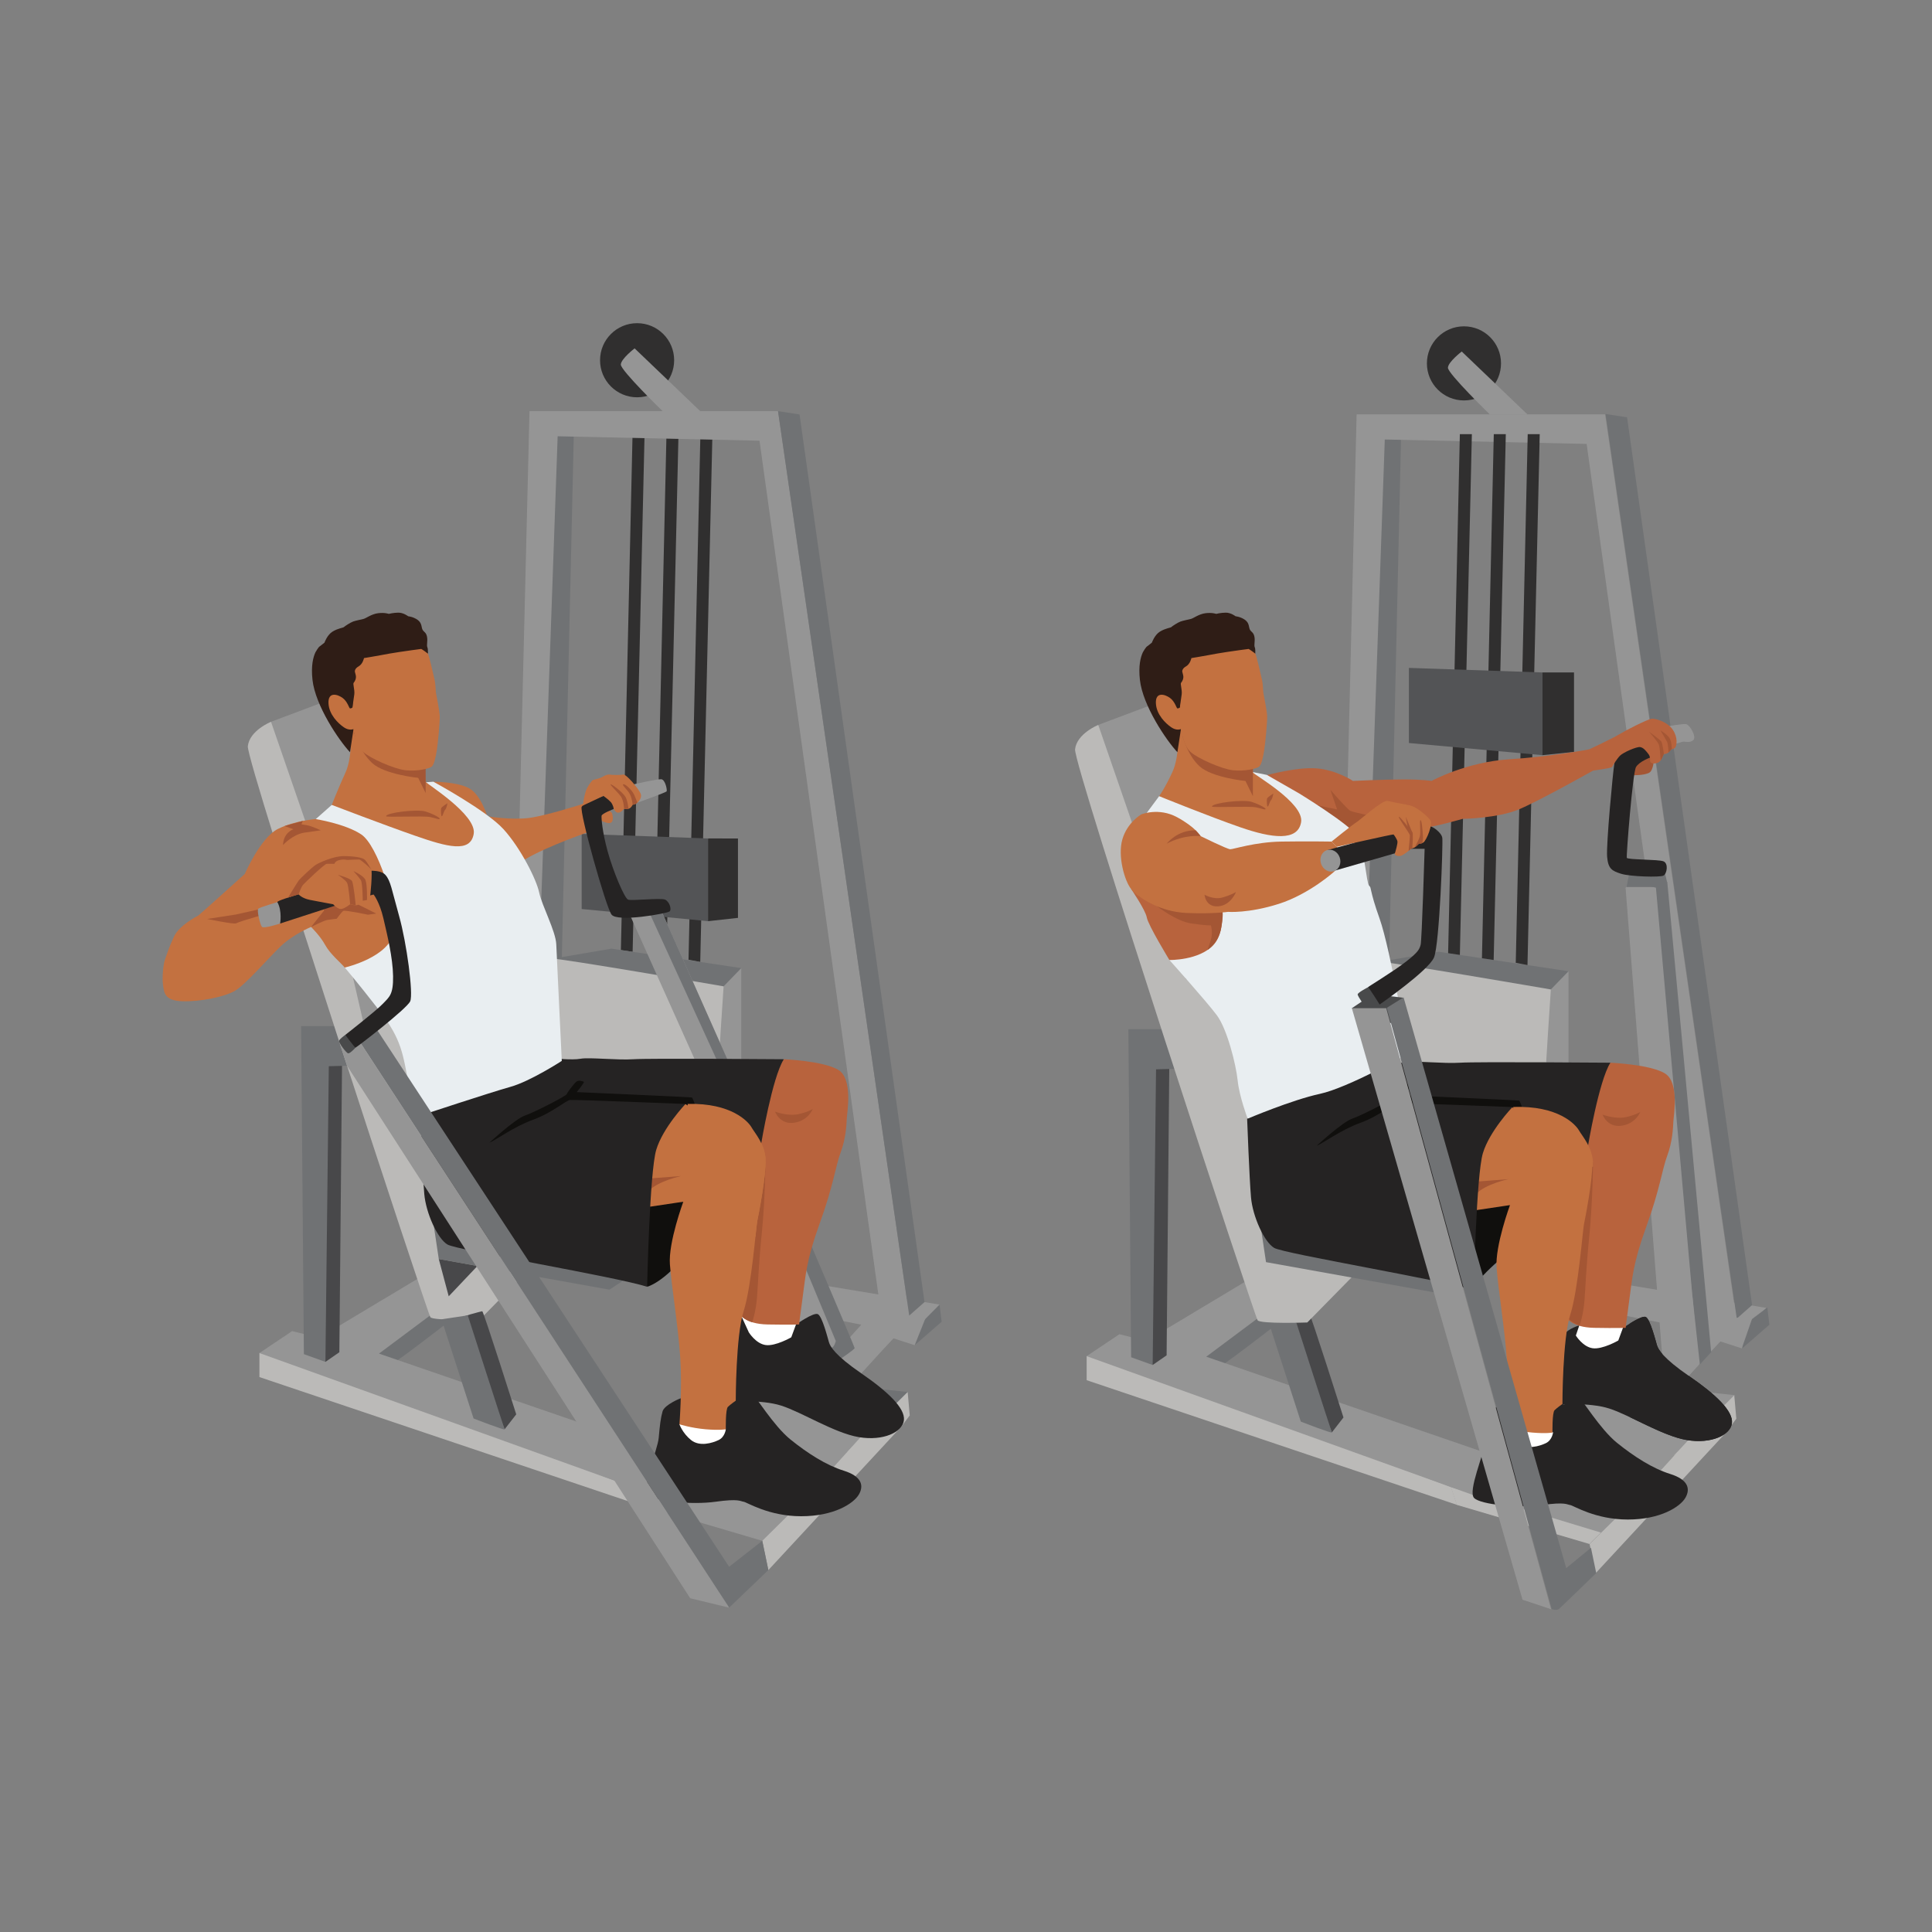 <?xml version="1.0" encoding="UTF-8" standalone="no"?>
<svg
   xmlns:dc="http://purl.org/dc/elements/1.1/"
   xmlns:cc="http://creativecommons.org/ns#"
   xmlns:rdf="http://www.w3.org/1999/02/22-rdf-syntax-ns#"
   xmlns:svg="http://www.w3.org/2000/svg"
   xmlns="http://www.w3.org/2000/svg"
   viewBox="0 0 2666.667 2666.667"
   height="2666.667"
   width="2666.667"
   xml:space="preserve"
   id="svg2"
   version="1.1"><rect x="0" y="0" width="2666.667" height="2666.667" fill="#808080" stroke="none"/><defs
     id="defs6" /><g
     transform="matrix(1.333,0,0,-1.333,0,2666.667)"
     id="g10"><g
       transform="scale(0.1)"
       id="g12"><g
         transform="scale(1.227)"
         id="g14"><path
           id="path16"
           style="fill:none;fill-opacity:1;fill-rule:nonzero;stroke:none"
           d="M 16300,0 H 0 V 16300 H 16300 V 0" /></g><g
         transform="scale(1.122)"
         id="g18"><path
           id="path20"
           style="fill:#959595;fill-opacity:1;fill-rule:nonzero;stroke:none"
           d="m 15578,5125.23 c 0,0 375.4,415.29 393.9,419.74 18.6,4.46 91.2,-37.6 98.8,-22.27 7.7,15.33 229.3,236.91 229.3,236.91 l -1914.3,317.2 60.7,-280.67 1131.6,-221.67 -321.3,-357.47 321.3,-91.77" /></g><path
         id="path22"
         style="fill:#707274;fill-opacity:1;fill-rule:nonzero;stroke:none"
         d="m 14508.6,15535.4 -125.8,-5499.9 -97.2,10.1 -271.6,248.7 58.6,638.6 112.9,4636.8 323.1,-34.3" /><path
         id="path24"
         style="fill:#100f0d;fill-opacity:1;fill-rule:nonzero;stroke:none"
         d="m 15266.3,6648.7 c -1.7,122.1 406.7,421.7 442.7,476.8 36.1,55.2 110.1,876.5 110.1,876.5 l -707.2,-6.5 -256.5,-258.3 410.9,-1088.5" /><g
         transform="scale(1.113)"
         id="g26"><path
           id="path28"
           style="fill:#707274;fill-opacity:1;fill-rule:nonzero;stroke:none"
           d="m 14936.8,14122.5 200.4,-30.9 1162.8,-8259.39 -142.4,-125.54 -1220.8,8415.83" /></g><g
         transform="scale(1.103)"
         id="g30"><path
           id="path32"
           style="fill:#959595;fill-opacity:1;fill-rule:nonzero;stroke:none"
           d="m 12735.5,14246.9 h 2333 l 1231.5,-8489.92 -271.2,64.36 -1134,8148.26 -1894.9,41.5 -158.1,-4473.97 -212.5,357.7 106.2,4352.07" /></g><g
         transform="scale(1.082)"
         id="g34"><path
           id="path36"
           style="fill:#959595;fill-opacity:1;fill-rule:nonzero;stroke:none"
           d="m 15081.2,5345.6 c -37.7,-38.63 -125,-291.28 -125,-291.28 l 253.7,-596.8 c 0,0 554.2,-113.02 590.6,-121.52 36.3,-8.51 113,0 113,0 l 364.1,359.76 22.4,163.48 -884,535.06 -334.8,-48.7" /></g><g
         transform="scale(1.102)"
         id="g38"><path
           id="path40"
           style="fill:#959595;fill-opacity:1;fill-rule:nonzero;stroke:none"
           d="m 16300,5044.32 -558.1,58.43 176.7,-321.93 c 0,0 197.6,-39.56 205.6,-34.94 7.9,4.63 175.8,298.44 175.8,298.44" /></g><g
         transform="scale(1.103)"
         id="g42"><path
           id="path44"
           style="fill:#bbbab8;fill-opacity:1;fill-rule:nonzero;stroke:none"
           d="m 16183.5,4785.73 36,-74.5 80.5,107.04 -19.4,220.04 -569.4,-567.06 472.3,314.48" /></g><g
         transform="scale(1.098)"
         id="g46"><path
           id="path48"
           style="fill:#bbbab8;fill-opacity:1;fill-rule:nonzero;stroke:none"
           d="m 14995.5,3795.14 -5.2,-135.44 57.3,-276.05 1252.4,1350.96 -102.7,208.02 -806,-887.1 -395.8,-260.39" /></g><path
         id="path50"
         style="fill:#707274;fill-opacity:1;fill-rule:nonzero;stroke:none"
         d="m 16144.2,9639.5 97.2,308.8 -1343.9,201.6 -611.9,-104.3 826.3,-509 597.1,-45.7 406.6,45.7 28.6,102.9" /><g
         transform="scale(1.037)"
         id="g52"><path
           id="path54"
           style="fill:#959595;fill-opacity:1;fill-rule:nonzero;stroke:none"
           d="m 14551.5,4266.03 1323.8,-390.26 424.7,419.2 -726.5,275.76 -525.6,-38.58 c 0,0 -816.7,193.3 -855.3,198.8 -38.5,5.49 358.9,-464.92 358.9,-464.92" /></g><path
         id="path56"
         style="fill:#bbbab8;fill-opacity:1;fill-rule:nonzero;stroke:none"
         d="m 11420.6,5973.9 -168.7,-11.4 v -248.8 l 3834.3,-1290.9 -62.9,184.4 -3602.7,1366.7" /><path
         id="path58"
         style="fill:#707274;fill-opacity:1;fill-rule:nonzero;stroke:none"
         d="m 12654.4,5871 c 41.6,14.9 754.8,567.6 754.8,567.6 0,0 -488.9,81.5 -540.4,64.3 -51.4,-17.1 -531.8,-334.5 -531.8,-334.5 l -81.5,-154.4 205.9,-300.3 193,157.3" /><path
         id="path60"
         style="fill:#959595;fill-opacity:1;fill-rule:nonzero;stroke:none"
         d="m 16058.4,9759.6 -348.9,-560.4 c 0,0 -17.1,-440.3 148.7,-457.5 165.9,-17.1 257.4,0 257.4,0 l 125.8,263.1 v 51.4 892.1 l -183,-188.7" /><g
         transform="scale(1.017)"
         id="g62"><path
           id="path64"
           style="fill:#bbbab8;fill-opacity:1;fill-rule:nonzero;stroke:none"
           d="m 16182.6,3950.79 -1349.5,397.82 -61.8,181.3 1528.7,-463.29 -117.4,-115.83" /></g><path
         id="path66"
         style="fill:#959595;fill-opacity:1;fill-rule:nonzero;stroke:none"
         d="m 11590.7,6189.8 -338.8,-227.3 4329.7,-1555.9 -110.4,524.4 -2981.2,1025.8 857.8,640.5 -461.9,132 -859.1,-515.2 -316.3,-54.3 -119.8,30" /><path
         id="path68"
         style="fill:#48484a;fill-opacity:1;fill-rule:nonzero;stroke:none"
         d="m 13559.4,6395.7 c 12.8,0 351.6,-1068 351.6,-1068 l -120,-154.4 c 0,0 -474.4,1103.7 -476.1,1134.4 -1.7,30.7 244.5,88 244.5,88" /><path
         id="path70"
         style="fill:#707274;fill-opacity:1;fill-rule:nonzero;stroke:none"
         d="m 13137.6,6312.1 331.7,-1027.2 c 0,0 330.2,-128.7 321.7,-111.6 -8.6,17.2 -381.8,1179.5 -381.8,1179.5 l -271.6,-40.7" /><g
         transform="scale(1.101)"
         id="g72"><path
           id="path74"
           style="fill:#252323;fill-opacity:1;fill-rule:nonzero;stroke:none"
           d="m 14903.6,5670.01 -42.3,37.71 c 0,0 -124,-35.17 -147.4,-89.69 -23.4,-54.6 -70.1,-659.96 -70.1,-659.96 0,0 296.1,27.26 491,-35.08 194.8,-62.33 498.8,-257.24 728.8,-296.13 229.9,-38.98 413,46.7 424.8,159.74 11.6,113.04 -151.5,268.88 -401.2,440.34 -249.7,171.56 -292.5,253.34 -304.2,292.32 -11.8,38.98 -63.7,246.89 -105.3,265.06 -41.6,18.17 -205.1,-98.32 -205.1,-98.32 l -369,-15.99" /></g><g
         transform="scale(1.074)"
         id="g76"><path
           id="path78"
           style="fill:#252323;fill-opacity:1;fill-rule:nonzero;stroke:none"
           d="m 14532.6,5113.08 c 0,2.23 -156.5,-61.43 -175.2,-125.27 -18.6,-63.85 -26.6,-135.7 -37.3,-255.48 -10.6,-119.78 -171.6,-484.34 -107.8,-548.18 64,-63.85 427.2,-99.77 654.7,-67.85 227.6,31.92 239.6,4 271.5,0 31.9,-4 239.5,-139.7 554.8,-139.7 315.4,0 505.6,122.39 556.2,210.25 50.5,87.76 23.9,175.62 -146.3,228.86 -170.4,53.14 -348.7,167.62 -513.7,300.61 -165,133.09 -340.6,428.5 -367.2,436.5 -26.7,7.91 -135.7,-87.86 -159.7,-62.54 -24,25.22 -186.3,38.53 -202.2,38.53 -16,0 -327.8,-15.73 -327.8,-15.73" /></g><g
         transform="scale(1.031)"
         id="g80"><path
           id="path82"
           style="fill:#ffffff;fill-opacity:1;fill-rule:nonzero;stroke:none"
           d="m 15861.1,6091.7 -34.6,-101.25 c 0,0 69.8,-113.76 169,-127.62 99.2,-13.87 257.3,77.68 257.3,77.68 l 47.2,128.01 -174.8,140.91 -264.1,-117.73" /></g><path
         id="path84"
         style="fill:#ffffff;fill-opacity:1;fill-rule:nonzero;stroke:none"
         d="m 15600.9,5224.8 c 0,0 31.4,-91.5 120.1,-163 88.6,-71.4 220.1,-31.4 285.9,0 65.8,31.5 74.3,111.5 74.3,111.5 0,0 -283,148.7 -303,143 -20.1,-5.7 -177.3,-91.5 -177.3,-91.5" /><g
         transform="scale(1.087)"
         id="g86"><path
           id="path88"
           style="fill:#707274;fill-opacity:1;fill-rule:nonzero;stroke:none"
           d="m 15882.2,10003 417.8,-4480 -107.4,-117.06 -503,4604.96 192.6,-7.9" /></g><g
         transform="scale(1.079)"
         id="g90"><path
           id="path92"
           style="fill:#959595;fill-opacity:1;fill-rule:nonzero;stroke:none"
           d="m 15665.9,10077.3 -66.3,-55.7 353.5,-4517.64 146.8,-222.53 54.7,-19.92 42.9,67.54 102.5,112.74 -408.9,4579.81 -225.2,55.7" /></g><g
         transform="scale(1.059)"
         id="g94"><path
           id="path96"
           style="fill:#707274;fill-opacity:1;fill-rule:nonzero;stroke:none"
           d="m 15935.6,10383.6 -31.1,-166.1 h 297.2 l 98.3,48.6 -28.1,117.5 -156.6,37.3 -179.7,-37.3" /></g><g
         transform="scale(1.067)"
         id="g98"><path
           id="path100"
           style="fill:#b8633d;fill-opacity:1;fill-rule:nonzero;stroke:none"
           d="m 15627.7,8435.82 c 0,0 388.4,-16.11 530.3,-104.45 142,-88.44 83.1,-412.57 80.4,-471.5 -2.7,-58.92 -8.1,-190.17 -59,-326.76 -50.8,-136.59 -69.6,-320.11 -202.2,-685.75 -132.6,-365.64 -136.6,-502.22 -168.7,-735.21 -32.2,-233.08 -32.2,-249.19 -32.2,-249.19 0,0 -80.4,-3.94 -305.4,0 -225,4.02 -273.2,104.55 -273.2,104.55 l -100.4,1536.18 230.4,535.67 300,396.46" /></g><g
         transform="scale(1.012)"
         id="g102"><path
           id="path104"
           style="fill:#a45634;fill-opacity:1;fill-rule:nonzero;stroke:none"
           d="m 16300,7876.44 c 0,0 -4.3,-411.13 -38.1,-750.22 -33.9,-339.08 -38.2,-515.69 -49.6,-662.65 -11.2,-146.96 -48.7,-255.67 -48.7,-255.67 0,0 -61.5,15.51 -110.9,62.16 -49.4,46.55 -114.9,1052.73 -90.6,1109.17 24.2,56.43 337.9,497.21 337.9,497.21" /></g><path
         id="path106"
         style="fill:#bbbab8;fill-opacity:1;fill-rule:nonzero;stroke:none"
         d="m 14285.6,10045.6 c 46.3,11.4 1772.8,-286 1772.8,-286 0,0 -62.9,-926.4 -57.2,-949.2 5.7,-22.9 -1091.3,-236.3 -1200.9,-194.5 -109.6,41.9 -869.2,223 -869.2,223 l 354.5,1206.7" /><path
         id="path108"
         style="fill:#48484a;fill-opacity:1;fill-rule:nonzero;stroke:none"
         d="m 11871.7,6005.4 c 21.4,-27.9 63.6,-134.4 63.6,-134.4 l 144.4,100.1 28.9,3122.1 -273.4,-47 36.5,-3040.8" /><path
         id="path110"
         style="fill:#707274;fill-opacity:1;fill-rule:nonzero;stroke:none"
         d="m 12118.3,9347.9 h -434.6 l 28.6,-3396.8 223,-80.1 35,3061.6 250.9,6.4 -102.9,408.9" /><g
         transform="scale(1.02)"
         id="g112"><path
           id="path114"
           style="fill:#302f2f;fill-opacity:1;fill-rule:nonzero;stroke:none"
           d="m 15237.6,15923.8 c 0,-207.7 -168.4,-376.1 -376.1,-376.1 -207.8,0 -376.2,168.4 -376.2,376.1 0,207.8 168.4,376.2 376.2,376.2 207.7,0 376.1,-168.4 376.1,-376.2" /></g><g
         transform="scale(1.012)"
         id="g116"><path
           id="path118"
           style="fill:#c37140;fill-opacity:1;fill-rule:nonzero;stroke:none"
           d="m 15111.5,7386.84 338.3,50.57 c 0,0 -153.9,-416.64 -137,-641.17 17,-224.52 84.8,-635.44 106,-953.21 21.1,-317.67 -8.5,-682.06 -8.5,-682.06 0,0 118.6,-38.13 266.9,-50.87 148.3,-12.65 207.5,0 207.5,0 0,0 -4.1,203.38 21.3,228.77 25.4,25.48 80.5,63.61 80.5,63.61 0,0 0,665.08 80.5,915.08 80.5,249.91 127,864.22 139.8,923.58 12.7,59.27 93.2,474.43 84.7,631.19 -8.5,156.76 -110.1,266.9 -144,326.27 -34,59.27 -210.5,257.02 -675.1,238.65 -464.6,-18.38 -545.1,-539.43 -545.1,-539.43 l 21.2,-385.53 163,-125.45" /></g><path
         id="path120"
         style="fill:#302f2f;fill-opacity:1;fill-rule:nonzero;stroke:none"
         d="m 15116.2,15509.7 -121.5,-5374.3 121.5,-18.3 124.4,5392.6 h -124.4" /><path
         id="path122"
         style="fill:#302f2f;fill-opacity:1;fill-rule:nonzero;stroke:none"
         d="m 15467.5,15509.7 -122.7,-5426.9 121.5,-18.2 125.6,5445.1 h -124.4" /><path
         id="path124"
         style="fill:#302f2f;fill-opacity:1;fill-rule:nonzero;stroke:none"
         d="m 15818.8,15509.7 -123.8,-5474.2 121.4,-23.4 126.8,5497.6 h -124.4" /><path
         id="path126"
         style="fill:#302f2f;fill-opacity:1;fill-rule:nonzero;stroke:none"
         d="m 15736.4,12402.9 c 18.2,0 235.6,-217.3 235.6,-217.3 l 326.2,34.3 V 13042 H 15972 l -235.6,-639.1" /><path
         id="path128"
         style="fill:#535456;fill-opacity:1;fill-rule:nonzero;stroke:none"
         d="m 14588.7,13089.2 v -777.8 l 1383.3,-125.8 v 856.4 l -1383.3,47.2" /><path
         id="path130"
         style="fill:#a45634;fill-opacity:1;fill-rule:nonzero;stroke:none"
         d="m 15283.5,7769.6 334.5,25.7 c 0,0 -240.1,-51.5 -334.5,-154.4 -94.3,-102.9 0,128.7 0,128.7" /><g
         transform="scale(1.012)"
         id="g132"><path
           id="path134"
           style="fill:#b8633d;fill-opacity:1;fill-rule:nonzero;stroke:none"
           d="m 12957.5,11835.2 c 0,0 311.9,87.6 515.3,70.6 203.4,-16.9 370.3,-128.1 370.3,-128.1 0,0 318.9,15.1 519.4,15.1 200.5,0 285.3,-15.1 285.3,-15.1 0,0 353,193.1 793.6,221.3 440.7,28.3 819.1,101.7 819.1,101.7 l 39.5,-217.5 c 0,0 -536.5,-302.2 -755.5,-395.4 -218.9,-93.2 -580.4,-98.6 -580.4,-98.6 0,0 -279.1,-82.3 -451.6,-102 -172.6,-19.7 -892.8,-96 -892.8,-96 l -491.4,265.5 -170.8,378.5" /></g><path
         id="path136"
         style="fill:#bbbab8;fill-opacity:1;fill-rule:nonzero;stroke:none"
         d="m 11453.5,12421.6 -81.5,77.2 c 0,0 -223,-90 -240.2,-253 -17.1,-163 1861.4,-5871.6 1890,-5911.6 28.6,-40 514.7,-22.9 514.7,-22.9 l 803.4,817.8 -1776.2,4527 -1110.2,765.5" /><path
         id="path138"
         style="fill:#707274;fill-opacity:1;fill-rule:nonzero;stroke:none"
         d="m 13058.8,7271.2 50.2,-335.1 1767.1,-317.4 -75.8,398.9 c 0,0 -794.9,467.5 -1030.8,433.2 -235.9,-34.3 -710.7,-179.6 -710.7,-179.6" /><g
         transform="scale(1.023)"
         id="g140"><path
           id="path142"
           style="fill:#252323;fill-opacity:1;fill-rule:nonzero;stroke:none"
           d="m 12623.3,8228.8 c 0,0 22.3,-600.73 39.1,-793.42 16.8,-192.78 134.1,-452.7 234.7,-511.32 100.5,-58.63 1709.8,-326.85 2019.9,-427.49 0,0 25.2,1162.28 92.2,1385.75 67.1,223.56 296.2,463.84 296.2,463.84 0,0 558.7,-363.2 581.1,-363.2 22.4,0 184.4,-39.18 184.4,-39.18 0,0 111.7,670.6 229.1,854.98 0,0 -1352.2,11.13 -1519.9,0 -167.6,-11.24 -446.9,21.1 -536.4,4.98 -89.4,-16.22 -273.7,4.59 -273.7,4.59 0,0 -1173.5,-233.14 -1223.8,-260.99 -50.3,-27.94 -122.9,-318.54 -122.9,-318.54" /></g><path
         id="path144"
         style="fill:#a45634;fill-opacity:1;fill-rule:nonzero;stroke:none"
         d="m 13643.2,11667.7 c 7.5,-4.9 201.8,-43.8 201.8,-43.8 l -69.2,203 c 0,0 172.1,-200.1 206.4,-217.3 34.3,-17.2 257.3,-61.2 257.3,-61.2 l -22.8,-121.9 -400.3,-57.6 -173.2,298.8" /><path
         id="path146"
         style="fill:#959595;fill-opacity:1;fill-rule:nonzero;stroke:none"
         d="m 12063.9,12759 -691.9,-260.2 909.3,-2633.4 707.8,-42.9 210,669.1 c 0,0 -686.2,1915.7 -746.3,1944.3 -60,28.6 -388.9,323.1 -388.9,323.1" /><path
         id="path148"
         style="fill:#e9eef1;fill-opacity:1;fill-rule:nonzero;stroke:none"
         d="m 12002.5,11761.1 -127.8,-172.2 233.9,-1524.3 c 0,0 386.7,-430.8 492.5,-573.7 105.9,-143 197.4,-509 214.5,-674.8 17.2,-165.9 103.3,-394.6 103.3,-394.6 0,0 457.1,194.4 748.8,257.3 291.6,62.9 915,414.4 915,414.4 0,0 -186.9,1090 -297.1,1398.4 -110.2,308.5 -80.4,318.6 -109,342.3 -28.6,23.7 -48.6,394 -122.9,513.4 -74.4,119.3 -600.5,441.5 -600.5,441.5 l -335.8,192.5 -200.5,40 -914.4,-260.2" /><path
         id="path150"
         style="fill:#c37140;fill-opacity:1;fill-rule:nonzero;stroke:none"
         d="m 12244.1,12498.8 -46.5,-45 c 0,0 20.4,-271.6 -56.8,-440.3 -77.2,-168.7 -138.3,-252.4 -138.3,-252.4 0,0 510.1,-207.3 838.9,-321.6 328.8,-114.4 596.6,-148.5 630.9,51.7 34.3,200.1 -499.1,498.7 -499.1,515.8 0,17.2 0,168.7 0,168.7 0,0 -420.3,260.2 -520.4,260.2 -100.1,0 -208.7,62.9 -208.7,62.9" /><path
         id="path152"
         style="fill:#a45634;fill-opacity:1;fill-rule:nonzero;stroke:none"
         d="m 12239.8,12399 c 0,0 52.9,-211.8 181.6,-329.1 128.6,-117.2 474.6,-151.5 474.6,-151.5 l 77.2,-157.3 v 117.3 177.2 l -733.4,343.4" /><path
         id="path154"
         style="fill:#494a4b;fill-opacity:1;fill-rule:nonzero;stroke:none"
         d="m 14057.9,9522.3 -60,43.2 218.5,146.3 311.2,-37.8 c 0,0 -44.8,-250.9 -87.9,-257.5 -43.1,-6.5 -211.6,-13.2 -211.6,-13.2 l -170.2,119" /><path
         id="path156"
         style="fill:#a45634;fill-opacity:1;fill-rule:nonzero;stroke:none"
         d="m 12549.8,11653.6 c 1,-13.4 388.8,6.5 457.4,-8.5 68.6,-15 83.6,-25.8 96.5,-19.3 12.9,6.4 -57.2,48.6 -144.4,76.5 -87.2,27.8 -412.3,-12.2 -409.5,-48.7" /><path
         id="path158"
         style="fill:#a45634;fill-opacity:1;fill-rule:nonzero;stroke:none"
         d="m 13185.2,11788.8 c 0,0 -62.1,-38.7 -65.8,-53.7 -3.7,-15 -2.8,-85.7 7.9,-81.5 10.7,4.3 19.3,53.5 34.3,67.5 15,14 23.6,67.7 23.6,67.7" /><path
         id="path160"
         style="fill:#100f0d;fill-opacity:1;fill-rule:nonzero;stroke:none"
         d="m 13633.7,8141.3 c 62.9,22.9 247.3,163 448.9,235.9 201.6,72.9 343.1,201.5 386,205.8 42.9,4.3 1195.2,-41.4 1195.2,-41.4 l 122.6,-79.3 c 0,0 -44,142.2 -56.8,146.5 -12.9,4.3 -1192.4,55.7 -1192.4,55.7 0,0 85.8,103 72.9,107.3 -12.8,4.2 -51.4,21.4 -77.2,0 -25.7,-21.5 -94.3,-111.6 -98.6,-128.7 -4.3,-17.2 -330.2,-185.9 -433.2,-221.6 -102.9,-35.7 -367.4,-280.2 -367.4,-280.2" /><g
         transform="scale(1.042)"
         id="g162"><path
           id="path164"
           style="fill:#a45634;fill-opacity:1;fill-rule:nonzero;stroke:none"
           d="m 15925.4,8122.02 c 0,0 127.6,-46.93 229.2,-24.95 101.5,21.98 145.4,52.12 145.4,52.12 0,0 -45.3,-117.97 -187.3,-137.26 -142,-19.2 -187.3,110.09 -187.3,110.09" /></g><g
         transform="scale(1.124)"
         id="g166"><path
           id="path168"
           style="fill:#707274;fill-opacity:1;fill-rule:nonzero;stroke:none"
           d="m 16070.9,5594.44 -19,-78.23 v -137.49 l 248.1,215.72 -19.1,158.41 -210,-158.41" /></g><g
         transform="scale(1.113)"
         id="g170"><path
           id="path172"
           style="fill:#959595;fill-opacity:1;fill-rule:nonzero;stroke:none"
           d="m 15977,5503.14 c 29.8,-9.71 227.4,-73.31 227.4,-73.31 l 95.6,275.36 -257.4,15.63 -65.6,-217.68" /></g><path
         id="path174"
         style="fill:#b8633d;fill-opacity:1;fill-rule:nonzero;stroke:none"
         d="m 11711.9,10800.4 c 0,0 149.6,-218.7 162.8,-295.9 13.1,-77.2 233.9,-439.9 233.9,-439.9 0,0 306.7,-6.2 456.8,156.8 150.1,163 72.9,536.1 72.9,536.1 l -613.3,158.7 -313.1,-115.8" /><path
         id="path176"
         style="fill:#494a4b;fill-opacity:1;fill-rule:nonzero;stroke:none"
         d="m 14251,9764.6 -85.8,17.9 c 0,0 -105.1,-54.3 -107.2,-73.6 -2.2,-19.3 87.2,-141.1 86.6,-143.3 -0.7,-2.2 141,38.2 141,38.2 l -34.6,160.8" /><path
         id="path178"
         style="fill:#a45634;fill-opacity:1;fill-rule:nonzero;stroke:none"
         d="m 11982.1,10620.1 c 0,0 195.9,-154.2 353.2,-177.1 157.2,-22.9 203,-20 203,-20 0,0 22.8,-71.5 0,-148.7 -22.9,-77.2 -40.9,-110.3 -29.3,-101.9 11.5,8.3 111,78.5 135.9,223.2 24.9,144.6 13.3,173.2 13.3,173.2 l -676.1,51.3" /><g
         transform="scale(1.004)"
         id="g180"><path
           id="path182"
           style="fill:#959595;fill-opacity:1;fill-rule:nonzero;stroke:none"
           d="m 15075.3,16300 c 0,0 -139.5,-106.8 -142.4,-166.6 -2.8,-59.8 432.8,-482.6 432.8,-482.6 h 388.2 l -678.6,649.2" /></g><path
         id="path184"
         style="fill:#c37140;fill-opacity:1;fill-rule:nonzero;stroke:none"
         d="m 11817.7,11572.4 c 0,0 -144.4,-81.5 -195.8,-257.3 -51.5,-175.9 24.3,-434.6 90,-514.7 65.8,-80 83,-71.5 90.1,-80 7.2,-8.6 207.9,-157.3 483.5,-168.7 275.6,-11.5 430,11.4 430,11.4 0,0 211.6,-17.2 526.2,82.9 314.5,100.1 577.5,334.6 586.1,346 8.6,11.4 77.2,148.7 77.2,165.8 0,17.2 -117.2,133 -117.2,133 0,0 -248.8,4.3 -520.4,0 -271.6,-4.3 -497.9,-80.4 -529.2,-79.5 -31.2,0.9 -306.3,136 -306.3,136 0,0 -50.9,90.7 -242.5,195.1 -191.5,104.4 -371.7,30 -371.7,30" /><path
         id="path186"
         style="fill:#252323;fill-opacity:1;fill-rule:nonzero;stroke:none"
         d="m 14611.3,11216.4 h 140.1 c 0,0 -28.6,-952.1 -41.5,-995 -12.9,-42.9 -19.2,-71.3 -153.5,-175.5 -134.2,-104.2 -399.8,-263.4 -391.2,-263.4 8.6,0 120.4,-178.7 120.4,-178.7 0,0 505.8,350.3 563,487.5 57.2,137.3 94.3,1180.9 85.7,1238.1 -8.5,57.2 -104.4,120.2 -121,116.9 -16.6,-3.2 -244.9,-77.4 -244.9,-77.4 l 42.9,-152.5" /><path
         id="path188"
         style="fill:#252323;fill-opacity:1;fill-rule:nonzero;stroke:none"
         d="m 14444,11169.3 -368.2,-106 c 0,0 10.6,141.7 -61.8,212.3 l 325.9,199.6 75.5,-16.5 93.2,-87 47.8,-50.9 -112.4,-151.5" /><path
         id="path190"
         style="fill:#a45634;fill-opacity:1;fill-rule:nonzero;stroke:none"
         d="m 12472.5,10740.4 c 0,0 94,-54.4 185.7,-28.6 91.7,25.7 140.3,57.2 140.3,57.2 0,0 -54.4,-140.5 -185.9,-148.9 -131.5,-8.4 -140.1,120.3 -140.1,120.3" /><path
         id="path192"
         style="fill:#a45634;fill-opacity:1;fill-rule:nonzero;stroke:none"
         d="m 12431.9,11347.3 c 0,0 -162.4,22.1 -351.1,-78 0,0 109.3,143.5 300.5,137.5 l 50.6,-59.5" /><path
         id="path194"
         style="fill:#c37140;fill-opacity:1;fill-rule:nonzero;stroke:none"
         d="m 13787.8,11290.8 c 0,0 215.6,174.7 257.3,200.1 41.8,25.5 267.5,231.3 321.7,220.7 54.1,-10.7 139.3,-28.6 221.9,-43.9 82.6,-15.2 179.1,-106 217.7,-148.9 38.6,-42.9 -38.6,-220.9 -68.6,-238 -30,-17.2 -36.5,-8.6 -42.9,-10.7 -6.5,-2.2 -32.2,-36.5 -57.9,-45.1 -25.7,-8.6 -25.7,-8.6 -25.7,-8.6 0,0 -83.7,-72.9 -113.7,-75 -30,-2.2 -60.1,6.4 -53.6,27.9 6.4,21.4 30,102.9 25.7,124.3 -4.3,21.5 -34.3,66.5 -40.7,70.8 -6.5,4.3 -588.1,-127.8 -588.1,-127.8 l -53.1,54.2" /><path
         id="path196"
         style="fill:#a45634;fill-opacity:1;fill-rule:nonzero;stroke:none"
         d="m 14727.9,11275.6 c 4.5,25.1 7.4,49.5 6.3,68.1 -3.6,62.9 -12.9,174.4 -25.7,168.7 -12.9,-5.7 5.7,-124.4 -7.2,-168.7 -7.7,-26.5 -32.7,-76.9 -52.5,-113 21.3,12.8 40.6,37.5 46.1,39.4 5.6,1.8 11.3,-4.5 33,5.5" /><path
         id="path198"
         style="fill:#a45634;fill-opacity:1;fill-rule:nonzero;stroke:none"
         d="m 14622.7,11389.4 c -17.2,21.5 -128.7,165.9 -138.7,158.7 -10,-7.1 113,-173 114.4,-191.5 1,-13.8 -8.1,-111.9 -12.9,-161.5 15,12 25.8,21.3 25.8,21.3 0,0 0.1,0.1 12.1,4.1 3.6,52.2 12,153.1 -0.7,168.9" /><g
         transform="scale(1.014)"
         id="g200"><path
           id="path202"
           style="fill:#707274;fill-opacity:1;fill-rule:nonzero;stroke:none"
           d="m 14161.4,9437.2 1684.1,-6140.03 c 0,0 50.8,-16.96 71.9,0 21.2,16.88 382.6,368.1 382.6,368.1 l -53.6,257.89 -252.8,-207.08 -1660.9,5828.16 -171.3,-107.04" /></g><path
         id="path204"
         style="fill:#a45634;fill-opacity:1;fill-rule:nonzero;stroke:none"
         d="m 14556.4,11548.4 c 1.2,0.4 17.8,-124.7 26.3,-121.9 8.5,2.9 53.5,-72.6 46.7,-54.9 -6.7,17.8 -73,176.8 -73,176.8" /><path
         id="path206"
         style="fill:#252323;fill-opacity:1;fill-rule:nonzero;stroke:none"
         d="m 14187.5,11141.1 -111.7,-77.8 -248,-71.3 -78.7,212.1 264.9,71.5 173.5,-134.5" /><path
         id="path208"
         style="fill:#959595;fill-opacity:1;fill-rule:nonzero;stroke:none"
         d="m 13997.9,9565.5 h 356 l 1707,-6223.5 -295.9,98.6 -1767.1,6124.9" /><g
         transform="scale(1.051)"
         id="g210"><path
           id="path212"
           style="fill:#a45634;fill-opacity:1;fill-rule:nonzero;stroke:none"
           d="m 16085.4,11396.8 c 0,0 108.5,-3.5 161.6,23.7 53,27.2 51.2,189.1 51.2,189.1 h -145.1 l -54.3,-47.7 -13.4,-165.1" /></g><g
         transform="scale(1.06)"
         id="g214"><path
           id="path216"
           style="fill:#252323;fill-opacity:1;fill-rule:nonzero;stroke:none"
           d="m 16124.5,11474.3 c 0,0 -111,-39 -143.5,-94.9 -32.4,-55.9 -95.7,-865.9 -89.7,-886.1 6.1,-20.3 307.6,-14.2 358.1,-34.4 50.6,-20.3 34.5,-121.4 0,-139.6 -34.4,-18.2 -325.7,-10.1 -414.7,18.2 -89.1,28.3 -125.5,48.5 -135.6,165.9 -10.1,117.3 55.4,815 70.2,908.2 14.8,93.3 129.3,216.7 158,219.7 28.8,3.1 119.9,23.3 148.2,15.2 28.3,-8.1 42.1,-38.1 60.6,-58.3 18.5,-20.3 26.5,-75.2 26.5,-75.2 l -38.1,-38.7" /></g><g
         transform="scale(1.078)"
         id="g218"><path
           id="path220"
           style="fill:#959595;fill-opacity:1;fill-rule:nonzero;stroke:none"
           d="m 16001.5,11577.4 c 10.1,2 165.3,31.8 197.1,23.8 31.8,-7.9 101.4,-121.5 65.6,-153.2 -35.8,-31.7 -79.5,-7.8 -107.4,-16.8 -27.8,-8.9 -96.3,-27.4 -96.3,-27.4 l -59,173.6" /></g><path
         id="path222"
         style="fill:#959595;fill-opacity:1;fill-rule:nonzero;stroke:none"
         d="m 13872,11126.6 c 20.8,-59.9 -5.5,-123.4 -58.6,-141.8 -53.2,-18.4 -113.1,15.2 -133.9,75 -20.7,59.9 5.5,123.4 58.7,141.8 53.1,18.5 113.1,-15.1 133.8,-75" /><g
         transform="scale(1.066)"
         id="g224"><path
           id="path226"
           style="fill:#b8633d;fill-opacity:1;fill-rule:nonzero;stroke:none"
           d="m 15436.6,11487.6 c 0,0 227.1,106.6 285.8,142.8 58.7,36.2 284,152.8 324.2,154.8 40.3,2 152.9,-32.2 203.1,-108.6 50.3,-76.4 36.2,-150.8 24.1,-168.9 -12,-18.1 -40.2,-20.1 -40.2,-20.1 0,0 -16,-22.1 -32.2,-34.2 -16,-12.1 -42.2,-12.1 -42.2,-12.1 0,0 -20.1,-72.4 -58.3,-84.4 -38.2,-12.1 -64.3,-6.1 -70.4,10 -6,16.1 4,46.3 -18.1,74.4 -22,28.2 -46.2,62.4 -80.4,68.4 -34.2,6 -164.9,-52.5 -195.1,-82.5 -30.1,-30.1 -72.4,-98.5 -78.4,-110.5 -6,-12.1 -184.4,-35.6 -184.4,-35.6 0,0 -121.2,21.5 -93.1,63.7 28.1,42.2 55.6,142.8 55.6,142.8" /></g><g
         transform="scale(1.057)"
         id="g228"><path
           id="path230"
           style="fill:#a45634;fill-opacity:1;fill-rule:nonzero;stroke:none"
           d="m 16153.9,11758.1 c 0,0 81.2,-90.6 95.4,-124.4 14.2,-33.9 16.6,-161 21.1,-154.6 4.4,6.3 29.6,61.9 29.6,61.9 0,0 -14.2,101.4 -24.3,119.7 -10.2,18.2 -121.8,97.4 -121.8,97.4" /></g><g
         transform="scale(1.062)"
         id="g232"><path
           id="path234"
           style="fill:#a45634;fill-opacity:1;fill-rule:nonzero;stroke:none"
           d="m 16189,11716.3 c 0,0 52.4,-86.8 64.6,-111.1 12.1,-24.2 14.1,-104.9 14.1,-104.9 l 32.3,34.3 c 0,0 0,66.6 -20.2,103 -20.2,36.3 -90.8,78.7 -90.8,78.7" /></g><g
         transform="scale(1.012)"
         id="g236"><path
           id="path238"
           style="fill:#c37140;fill-opacity:1;fill-rule:nonzero;stroke:none"
           d="m 16299.4,7829.51 c 0.6,17.2 0.5,32.91 -0.2,46.55 -8.5,156.83 -110.2,267.02 -144.1,326.42 -33.9,59.19 -209.7,256.05 -671.8,238.86 v -611.83 h 816.1" /></g><g
         transform="scale(1.101)"
         id="g240"><path
           id="path242"
           style="fill:#252323;fill-opacity:1;fill-rule:nonzero;stroke:none"
           d="m 15887.2,5226.94 c -249.7,171.56 -292.5,253.34 -304.2,292.32 -11.8,38.98 -63.7,246.8 -105.3,265.06 -25,11 -94.6,-27.17 -145.8,-59.06 v -885.05 c 171.3,-81.32 369.8,-186 531.7,-213.35 229.9,-38.98 413,46.7 424.8,159.74 11.6,113.04 -151.5,268.88 -401.2,440.34" /></g><path
         id="path244"
         style="fill:#2f1d16;fill-opacity:1;fill-rule:nonzero;stroke:none"
         d="m 12944.3,13481.8 c -15.5,23.3 -4.8,70 -51.6,104 -46.9,33.9 -98.5,37.9 -98.5,37.9 0,0 -48.4,38 -101.9,37.5 -53.5,-0.5 -99,-12.6 -99,-12.6 0,0 -43.2,15.7 -111.1,6.9 -67.9,-8.7 -122.8,-51.4 -149,-58.8 -26.2,-7.3 -79.6,-16.5 -109.5,-27.4 -30,-10.9 -85.8,-48 -94.4,-56.7 -8.6,-8.7 -62.3,-13 -118.6,-47.6 -56.3,-34.7 -83.6,-114.3 -83.6,-114.3 0,0 -38,-31.1 -52.2,-40.8 -0.2,-0.1 -0.4,-0.3 -0.5,-0.4 -0.8,-0.6 -2.8,-2.4 -5.6,-5.3 -9.1,-10.2 -21.6,-30.1 -34.6,-52.5 -24.2,-51 -47.3,-140.4 -31,-286.5 29.7,-266.6 272.5,-625.5 388.3,-749 l 58.7,384.4 747,637.7 c 0,0 4.6,43 -5,65.1 -9.5,22.2 5.6,63.3 -3.1,107.9 -8.8,44.6 -29.2,47.1 -44.8,70.5" /><path
         id="path246"
         style="fill:#c37140;fill-opacity:1;fill-rule:nonzero;stroke:none"
         d="m 12930.7,13306.3 c 0,0 52.9,-48 66.5,-68 13.6,-20.1 56.6,-216.6 68.8,-266 12.3,-49.5 11.6,-119.7 16,-143.9 4.3,-24.2 34.3,-172.2 38.4,-231.5 4,-59.3 -19.8,-297 -30,-360.5 -10.2,-63.5 -26.6,-148.2 -52.8,-169.6 -26.2,-21.4 -152.6,-50.8 -271.7,-37.3 -119.1,13.5 -367.4,123.8 -441.5,192.1 -74,68.4 -95.6,234.5 -95.6,234.5 0,0 -44.5,-21.3 -101.7,18.4 -57.2,39.7 -153.6,130.6 -158.4,249.8 -4.8,119.2 91.5,93.2 145.2,54.6 53.7,-38.7 68.1,-109.5 78.1,-109.3 9.9,0.1 19.1,5.1 23.6,7.6 4.6,2.4 5.6,126 2.9,150.5 -2.8,24.5 -33.9,169 -31.5,174.4 2.4,5.4 96.4,172.5 132.6,194 36.1,21.5 611.1,110.2 611.1,110.2" /><path
         id="path248"
         style="fill:#2f1d16;fill-opacity:1;fill-rule:nonzero;stroke:none"
         d="m 12215.6,12677.2 c 0,0 14.2,89.2 20.3,137.9 6.1,48.8 -17.1,108.4 -6.2,120.4 11,12 30,44.2 21.2,78.9 -8.8,34.6 -8.8,34.6 -8.8,34.6 0,0 -6.7,30.7 38.1,55.7 44.9,25.1 56.1,86.2 56.1,86.2 0,0 121,19.4 167.1,28.7 46.2,9.4 145.9,26.5 200.9,34.5 55,8 218.7,31.7 224.5,31.3 5.9,-0.5 68.4,-47.1 68.4,-47.1 0,0 -17.1,102.1 -30.2,102.8 -13.1,0.6 -8.6,41.8 -184.2,20.4 -175.7,-21.4 -291.1,10.8 -422.8,-72.5 -131.8,-83.3 -157.9,-57.4 -199.5,-135.4 -41.6,-78 -73.1,-206.3 -50.8,-251.7 22.2,-45.3 105.9,-224.7 105.9,-224.7" /><path
         id="path250"
         style="fill:#100f0d;fill-opacity:1;fill-rule:nonzero;stroke:none"
         d="m 6700.66,6681 c 0,0 170.82,40 419.89,354.6 249.06,314.7 268.52,611.2 100.16,701.6 -168.36,90.4 -502.89,-64 -502.89,-64 L 6551.98,7452.6 6700.66,6681" /><g
         transform="scale(1.022)"
         id="g252"><path
           id="path254"
           style="fill:#302f2f;fill-opacity:1;fill-rule:nonzero;stroke:none"
           d="m 6830.32,15924.6 c 0,-207.4 -168.09,-375.5 -375.43,-375.5 -207.35,0 -375.44,168.1 -375.44,375.5 0,207.3 168.09,375.4 375.44,375.4 207.34,0 375.43,-168.1 375.43,-375.4" /></g><path
         id="path256"
         style="fill:#302f2f;fill-opacity:1;fill-rule:nonzero;stroke:none"
         d="m 7109.54,10684 c 17.15,0 223.02,-217.3 223.02,-217.3 l 308.81,34.3 v 822.1 H 7332.56 L 7109.54,10684" /><path
         id="path258"
         style="fill:#302f2f;fill-opacity:1;fill-rule:nonzero;stroke:none"
         d="m 6550.55,15541.9 -121.52,-5374.3 121.52,-18.2 124.38,5392.5 h -124.38" /><path
         id="path260"
         style="fill:#302f2f;fill-opacity:1;fill-rule:nonzero;stroke:none"
         d="m 6901.83,15541.9 -122.71,-5426.8 121.5,-18.2 125.58,5445 h -124.37" /><path
         id="path262"
         style="fill:#302f2f;fill-opacity:1;fill-rule:nonzero;stroke:none"
         d="m 7253.1,15541.9 -123.78,-5474.1 121.36,-23.4 126.8,5497.5 H 7253.1" /><path
         id="path264"
         style="fill:#707274;fill-opacity:1;fill-rule:nonzero;stroke:none"
         d="m 5942.95,15567.7 -125.81,-5499.9 -97.21,10.1 -271.63,248.7 58.66,638.6 112.89,4636.8 323.1,-34.3" /><path
         id="path266"
         style="fill:#535456;fill-opacity:1;fill-rule:nonzero;stroke:none"
         d="m 6023.01,11370.3 v -777.8 l 1309.55,-125.8 v 856.4 l -1309.55,47.2" /><path
         id="path268"
         style="fill:#707274;fill-opacity:1;fill-rule:nonzero;stroke:none"
         d="m 9492.75,6318.6 -21.44,-87.9 v -154.5 l 278.78,242.4 -21.45,178 -235.89,-178" /><path
         id="path270"
         style="fill:#959595;fill-opacity:1;fill-rule:nonzero;stroke:none"
         d="m 9218.26,6157.8 c 33.1,-10.8 253.05,-81.6 253.05,-81.6 l 108.97,273 -289.11,50.9 -72.91,-242.3" /><path
         id="path272"
         style="fill:#959595;fill-opacity:1;fill-rule:nonzero;stroke:none"
         d="m 5482.61,15747.8 h 2573.35 l 1358.52,-9365.1 -299.15,71 -1250.94,8988.2 -2090.14,45.7 -174.41,-4935.1 -234.46,394.6 117.23,4800.7" /><path
         id="path274"
         style="fill:#959595;fill-opacity:1;fill-rule:nonzero;stroke:none"
         d="m 8918.33,5784.6 c 0,0 421.32,466.1 442.11,471.1 20.8,5 102.29,-42.2 110.87,-25 8.58,17.2 257.33,265.9 257.33,265.9 l -2148.53,356 68.13,-315 1270.09,-248.8 -360.56,-401.2 360.56,-103" /><path
         id="path276"
         style="fill:#707274;fill-opacity:1;fill-rule:nonzero;stroke:none"
         d="m 9398.4,5591.6 -615.13,64.4 194.81,-354.8 c 0,0 217.76,-43.6 226.56,-38.5 8.79,5.1 193.76,328.9 193.76,328.9" /><path
         id="path278"
         style="fill:#959595;fill-opacity:1;fill-rule:nonzero;stroke:none"
         d="m 7803.62,5756.9 c -4.72,-41.9 -288.06,-551.3 -288.06,-551.3 l 288.06,-434.6 529.69,-285.9 c 0,0 154.23,17.2 278.7,154.4 124.46,137.2 306.32,213.4 306.32,213.4 l 59.75,448.3 c -91,165.7 -644.77,354.8 -644.77,354.8 l -529.69,100.9" /><path
         id="path280"
         style="fill:#707274;fill-opacity:1;fill-rule:nonzero;stroke:none"
         d="m 8379.06,7157.8 c 0,0 470.35,-1098.7 470.35,-1111.5 0,-12.9 -135.8,-105.1 -135.8,-105.1 0,0 -194.44,37.9 -203.02,65 -8.58,27.2 -117.35,122.5 -193,203 -75.66,80.6 -146.25,225.9 -146.25,225.9 l -4.77,597.6 212.49,125.1" /><path
         id="path282"
         style="fill:#959595;fill-opacity:1;fill-rule:nonzero;stroke:none"
         d="m 8334.74,6887.5 319.64,-768.3 c 0,0 -13.87,-61.1 -42.37,-69.2 -28.51,-8 -320.15,26.2 -320.15,26.2 0,0 -195.93,90.4 -158.7,283.3 37.24,192.9 201.58,528 201.58,528" /><path
         id="path284"
         style="fill:#bbbab8;fill-opacity:1;fill-rule:nonzero;stroke:none"
         d="m 9291.17,5312.9 39.87,-82.2 88.8,118.1 -21.44,242.8 -628.28,-623.7 521.05,345" /><path
         id="path286"
         style="fill:#bbbab8;fill-opacity:1;fill-rule:nonzero;stroke:none"
         d="m 7898.7,4199.2 -5.72,-148.7 62.91,-303.1 1375.15,1483.3 -352.96,-47.5 29.84,47.5 -674.61,-745.6 -434.61,-285.9" /><path
         id="path288"
         style="fill:#959595;fill-opacity:1;fill-rule:nonzero;stroke:none"
         d="m 6520.53,4455.1 1372.45,-404.6 440.33,434.6 -753.2,285.9 -544.91,-40 c 0,0 -343.12,-143 -383.14,-137.2 -40.03,5.7 -131.53,-138.7 -131.53,-138.7" /><path
         id="path290"
         style="fill:#252323;fill-opacity:1;fill-rule:nonzero;stroke:none"
         d="m 7835.8,6272.2 -187.56,265.4 c 0,0 4.56,-262.6 -21.17,-322.6 -25.73,-60.1 -77.2,-726.3 -77.2,-726.3 0,0 325.96,30 540.4,-38.6 214.45,-68.6 548.99,-283.1 802.03,-325.9 253.05,-42.9 454.63,51.4 467.49,175.8 12.87,124.4 -166.67,295.9 -441.46,484.6 -274.79,188.8 -321.96,278.8 -334.83,321.7 -12.87,42.9 -70.05,271.6 -115.8,291.7 -45.75,20 -225.77,-108.2 -225.77,-108.2 l -406.13,-17.6" /><path
         id="path292"
         style="fill:#ffffff;fill-opacity:1;fill-rule:nonzero;stroke:none"
         d="m 7677.07,6376.6 76.64,-167.4 c 0,0 71.92,-117.2 174.21,-131.5 102.31,-14.3 265.29,80.1 265.29,80.1 l 48.72,132 -180.25,145.3 -384.61,-58.5" /><path
         id="path294"
         style="fill:#b8633d;fill-opacity:1;fill-rule:nonzero;stroke:none"
         d="m 8116.01,9037.1 c 0,0 414.6,-17.2 566.13,-111.5 151.55,-94.4 88.65,-440.4 85.78,-503.3 -2.86,-62.9 -8.57,-203 -62.9,-348.8 -54.33,-145.8 -74.34,-341.7 -215.87,-732 -141.54,-390.3 -145.83,-536.1 -180.14,-784.8 -34.31,-248.8 -34.31,-266 -34.31,-266 0,0 -85.78,-4.2 -325.96,0 -240.18,4.3 -291.65,111.6 -291.65,111.6 l -107.22,1639.8 245.9,571.8 320.24,423.2" /><path
         id="path296"
         style="fill:#252323;fill-opacity:1;fill-rule:nonzero;stroke:none"
         d="m 7048.98,5526.1 c 0.07,2.4 -168.18,-66 -188.2,-134.6 -20.01,-68.6 -28.59,-145.8 -40.03,-274.5 -11.43,-128.7 -184.42,-520.4 -115.8,-589 68.62,-68.6 458.92,-107.2 703.38,-72.9 244.47,34.3 257.34,4.3 291.65,0 34.31,-4.3 257.34,-150.1 596.16,-150.1 338.83,0 543.27,131.5 597.59,225.8 54.33,94.4 25.74,188.8 -157.26,245.9 -182.99,57.2 -374.57,180.2 -551.84,323.1 -177.28,143 -365.99,460.4 -394.58,469 -28.59,8.6 -145.83,-94.4 -171.56,-67.2 -25.73,27.1 -200.15,41.4 -217.3,41.4 -17.16,0 -352.21,-16.9 -352.21,-16.9" /><path
         id="path298"
         style="fill:#a45634;fill-opacity:1;fill-rule:nonzero;stroke:none"
         d="m 7927.29,8002 c 0,0 -4.28,-416 -38.59,-759.1 -34.32,-343.1 -38.61,-521.8 -50.04,-670.5 -11.44,-148.7 -49.32,-258.7 -49.32,-258.7 0,0 -62.27,15.7 -112.27,62.9 -50,47.1 -116.21,1065.2 -91.68,1122.3 24.52,57.1 341.9,503.1 341.9,503.1" /><path
         id="path300"
         style="fill:#707274;fill-opacity:1;fill-rule:nonzero;stroke:none"
         d="m 7578.46,9671.8 97.22,308.8 -1343.87,201.6 -611.88,-104.3 826.33,-509 597.09,-45.7 406.52,45.7 28.59,102.9" /><path
         id="path302"
         style="fill:#959595;fill-opacity:1;fill-rule:nonzero;stroke:none"
         d="m 7492.68,9791.9 -348.83,-560.4 c 0,0 -17.16,-440.3 148.68,-457.5 165.84,-17.1 257.34,0 257.34,0 l 125.81,263.1 v 51.5 892 l -183,-188.7" /><path
         id="path304"
         style="fill:#ffffff;fill-opacity:1;fill-rule:nonzero;stroke:none"
         d="m 7035.2,5257.1 c 0,0 31.45,-91.5 120.09,-163 88.64,-71.5 220.16,-31.4 285.93,0 65.76,31.5 74.34,111.5 74.34,111.5 0,0 -283.07,148.7 -303.08,143 -20.02,-5.7 -177.28,-91.5 -177.28,-91.5" /><path
         id="path306"
         style="fill:#bbbab8;fill-opacity:1;fill-rule:nonzero;stroke:none"
         d="m 5719.93,10077.9 c 46.26,11.4 1772.76,-286 1772.76,-286 0,0 -62.91,-926.4 -57.19,-949.3 5.72,-22.8 -1091.32,-236.3 -1200.9,-194.4 -109.58,41.9 -869.22,223 -869.22,223 l 354.55,1206.7" /><path
         id="path308"
         style="fill:#707274;fill-opacity:1;fill-rule:nonzero;stroke:none"
         d="m 4088.71,5903.3 c 41.61,14.9 754.84,567.6 754.84,567.6 0,0 -488.93,81.5 -540.4,64.3 -51.47,-17.1 -531.83,-334.5 -531.83,-334.5 l -81.49,-154.4 205.87,-300.3 193.01,157.3" /><path
         id="path310"
         style="fill:#bbbab8;fill-opacity:1;fill-rule:nonzero;stroke:none"
         d="m 2854.93,6006.2 -168.7,-11.4 V 5746 l 3834.3,-1290.9 -62.91,184.4 -3602.69,1366.7" /><path
         id="path312"
         style="fill:#959595;fill-opacity:1;fill-rule:nonzero;stroke:none"
         d="m 6516.3,10545.1 704.41,-1570.9 271.98,-28.6 22.87,125.8 -694.81,1564 -304.45,-90.3" /><path
         id="path314"
         style="fill:#707274;fill-opacity:1;fill-rule:nonzero;stroke:none"
         d="m 6726.4,10549.6 714.89,-1562 h 51.4 l 47.26,28.9 -719.2,1618.9 -94.35,-85.8" /><path
         id="path316"
         style="fill:#959595;fill-opacity:1;fill-rule:nonzero;stroke:none"
         d="m 3025.05,6222.1 -338.82,-227.3 3771.39,-1355.3 -406.01,617.6 -2127.31,732 857.78,640.5 -461.87,132 -859.12,-515.2 -316.28,-54.3 -119.76,30" /><path
         id="path318"
         style="fill:#48484a;fill-opacity:1;fill-rule:nonzero;stroke:none"
         d="m 3305.98,6037.7 c 21.44,-27.9 63.61,-134.4 63.61,-134.4 l 144.4,100.1 28.91,3122.1 -273.38,-47 36.46,-3040.8" /><path
         id="path320"
         style="fill:#707274;fill-opacity:1;fill-rule:nonzero;stroke:none"
         d="m 3552.59,9380.2 h -434.61 l 28.59,-3396.8 223.02,-80.1 35.03,3061.6 250.9,6.4 -102.93,408.9" /><path
         id="path322"
         style="fill:#c37140;fill-opacity:1;fill-rule:nonzero;stroke:none"
         d="m 6196.71,11518.9 c 10.73,0 83.64,-47.1 124.38,-34.3 40.75,12.9 19.3,100.7 12.87,105 -6.44,4.4 -40.75,40.8 -40.75,40.8 l -122.23,-40.8 25.73,-70.7" /><path
         id="path324"
         style="fill:#959595;fill-opacity:1;fill-rule:nonzero;stroke:none"
         d="m 6566.94,11884.9 c -0.07,0.1 236.65,54.4 279.54,51.5 42.9,-2.9 63.74,-114.4 56.18,-125.8 -7.57,-11.5 -303.26,-117.4 -303.26,-117.4 l -32.46,191.7" /><path
         id="path326"
         style="fill:#bbbab8;fill-opacity:1;fill-rule:nonzero;stroke:none"
         d="m 2887.81,12453.9 -81.49,77.2 c 0,0 -223.03,-90 -240.18,-253 -17.16,-163 1861.39,-5871.6 1889.98,-5911.6 28.6,-40 514.68,-22.9 514.68,-22.9 l 803.45,817.8 -1776.24,4527 -1110.2,765.5" /><path
         id="path328"
         style="fill:#959595;fill-opacity:1;fill-rule:nonzero;stroke:none"
         d="m 3498.26,12791.3 -691.94,-260.2 909.25,-2633.4 707.85,-42.9 209.98,669.1 c 0,0 -686.23,1915.7 -746.28,1944.3 -60.04,28.6 -388.86,323.1 -388.86,323.1" /><path
         id="path330"
         style="fill:#959595;fill-opacity:1;fill-rule:nonzero;stroke:none"
         d="m 3632.65,9980.6 142.97,-620.1 303.08,225.6 -278.3,353.9 -167.75,40.6" /><path
         id="path332"
         style="fill:#707274;fill-opacity:1;fill-rule:nonzero;stroke:none"
         d="m 4493.11,7303.5 50.22,-335.1 1767.04,-317.4 306.12,201.6 c 0,0 -1176.77,664.8 -1412.66,630.5 -235.9,-34.4 -710.72,-179.6 -710.72,-179.6" /><path
         id="path334"
         style="fill:#c37140;fill-opacity:1;fill-rule:nonzero;stroke:none"
         d="m 6732.71,7510.5 342.52,51.2 c 0,0 -155.84,-421.7 -138.68,-649.1 17.16,-227.3 85.78,-643.3 107.22,-965 21.45,-321.6 -8.57,-690.5 -8.57,-690.5 0,0 120.09,-38.6 270.2,-51.5 150.11,-12.8 210.16,0 210.16,0 0,0 -4.29,205.9 21.44,231.6 25.73,25.8 81.49,64.4 81.49,64.4 0,0 0,673.3 81.49,926.4 81.49,253 128.67,874.9 141.53,935 12.87,60 94.36,480.3 85.78,639 -8.57,158.7 -111.51,270.2 -145.82,330.3 -34.31,60 -213.01,260.2 -683.37,241.6 -470.35,-18.6 -551.84,-546.1 -551.84,-546.1 l 21.45,-390.3 165,-127" /><path
         id="path336"
         style="fill:#a45634;fill-opacity:1;fill-rule:nonzero;stroke:none"
         d="m 6717.82,7801.9 334.53,25.7 c 0,0 -240.18,-51.5 -334.53,-154.4 -94.36,-102.9 0,128.7 0,128.7" /><path
         id="path338"
         style="fill:#252323;fill-opacity:1;fill-rule:nonzero;stroke:none"
         d="m 4353.19,8453.8 c 0,0 22.87,-614.8 40.03,-812.1 17.16,-197.2 137.24,-463.2 240.18,-523.2 102.93,-60 1749.88,-334.5 2067.26,-437.5 0,0 25.74,1189.5 94.36,1418.2 68.62,228.8 303.08,474.7 303.08,474.7 0,0 571.86,-371.7 594.73,-371.7 22.88,0 188.72,-40.1 188.72,-40.1 0,0 114.37,686.3 234.46,875 0,0 -1383.9,11.4 -1555.45,0 -171.56,-11.5 -457.49,21.6 -548.98,5.1 -91.5,-16.6 -280.21,4.7 -280.21,4.7 0,0 -1200.91,-238.6 -1252.37,-267.2 -51.47,-28.5 -125.81,-325.9 -125.81,-325.9" /><path
         id="path340"
         style="fill:#100f0d;fill-opacity:1;fill-rule:nonzero;stroke:none"
         d="m 5068.01,8173.6 c 62.9,22.9 247.33,163 448.91,235.9 201.58,72.9 343.11,201.5 386,205.8 42.89,4.3 1195.18,-41.4 1195.18,-41.4 l 122.61,-79.3 c 0,0 -43.98,142.2 -56.84,146.5 -12.87,4.3 -1192.33,55.7 -1192.33,55.7 0,0 85.78,103 72.92,107.3 -12.87,4.2 -51.47,21.4 -77.2,0 -25.74,-21.5 -94.36,-111.6 -98.65,-128.7 -4.29,-17.2 -330.25,-185.9 -433.18,-221.6 -102.93,-35.8 -367.42,-280.2 -367.42,-280.2" /><path
         id="path342"
         style="fill:#c37140;fill-opacity:1;fill-rule:nonzero;stroke:none"
         d="m 3269.52,11523.5 c 0,0 -211.59,-13.1 -391.72,-101.8 -180.13,-88.6 -343.12,-466 -343.12,-466 0,0 -471.77,-426.1 -483.22,-431.8 -11.43,-5.7 -194.42,-100.1 -248.75,-214.4 -54.33,-114.4 -77.2,-194.5 -94.36,-240.2 -17.15,-45.8 -31.45,-183 -20.02,-265.9 11.45,-83 20.02,-160.1 200.16,-165.9 180.13,-5.7 428.89,42.9 540.4,105.8 111.52,62.9 345.97,337.4 477.5,463.2 131.53,125.8 314.52,200.2 314.52,200.2 0,0 94.36,-91.5 145.83,-185.9 51.46,-94.3 156.72,-179.6 203.01,-234.4 46.29,-54.9 705.96,-74.4 705.96,-74.4 l 214.55,155.8 9.13,827.1 -223.68,346.8 c 0,0 -310.01,162.5 -328.54,202.9 -18.52,40.4 -490.64,122.7 -490.64,122.7 l -187.01,-43.8" /><path
         id="path344"
         style="fill:#c37140;fill-opacity:1;fill-rule:nonzero;stroke:none"
         d="m 4487.58,11910.7 c 0,0 240.17,0 365.98,-65.8 125.82,-65.8 191.58,-291.8 191.58,-291.8 0,0 251.61,-42.7 437.47,-17 185.85,25.7 566.14,148.7 566.14,148.7 l 85.78,-280.2 c 0,0 -460.35,-157.3 -686.23,-291.7 -225.89,-134.4 -893.33,359.6 -894.86,386 -1.53,26.5 -65.86,411.8 -65.86,411.8" /><path
         id="path346"
         style="fill:#e9eef1;fill-opacity:1;fill-rule:nonzero;stroke:none"
         d="m 3435.36,11670.5 -165.84,-147 c 0,0 304.51,-47.4 471.78,-159 167.27,-111.5 371.71,-731.9 337.4,-1000.7 -34.32,-268.8 -508.95,-377.4 -508.95,-377.4 0,0 114.37,-131.6 354.55,-440.4 240.18,-308.8 245.9,-457.4 308.8,-772 62.91,-314.5 120.09,-320.2 120.09,-320.2 0,0 726.26,240.2 932.13,297.4 205.87,57.1 531.82,268.7 531.82,268.7 0,0 -51.47,1069.4 -57.18,1206.6 -5.72,137.3 -148.69,400.4 -177.28,537.6 -28.59,137.2 -194.43,463.2 -370.27,656.2 -175.85,193 -724.83,490.4 -724.83,490.4 l -337.4,-24.3 -714.82,-215.9" /><path
         id="path348"
         style="fill:#c37140;fill-opacity:1;fill-rule:nonzero;stroke:none"
         d="m 3678.4,12531.1 -46.47,-45 c 0,0 23.59,-309.5 -53.6,-478.2 -77.21,-168.7 -142.97,-337.4 -142.97,-337.4 0,0 537.55,-205.9 866.36,-320.3 328.82,-114.3 569,-180.1 603.31,20.1 34.31,200.1 -497.52,523.2 -497.52,540.4 0,17.1 -31.45,274.5 -31.45,274.5 0,0 -388.86,283 -488.94,283 -100.07,0 -208.72,62.9 -208.72,62.9" /><path
         id="path350"
         style="fill:#707274;fill-opacity:1;fill-rule:nonzero;stroke:none"
         d="m 3719.86,9225.8 3830.01,-5867.3 406.02,388.9 -62.91,303.1 -343.11,-268.8 -3658.45,5578.8 -171.56,-134.7" /><path
         id="path352"
         style="fill:#959595;fill-opacity:1;fill-rule:nonzero;stroke:none"
         d="M 3593.52,8969.7 7146.71,3455.8 7549.87,3358.5 3740.74,9193.8 H 3520.7 l 72.82,-224.1" /><path
         id="path354"
         style="fill:#a45634;fill-opacity:1;fill-rule:nonzero;stroke:none"
         d="m 3663.34,12423.7 c 0,0 63.67,-204.2 192.33,-321.5 128.67,-117.2 474.65,-151.5 474.65,-151.5 l 77.19,-157.3 v 117.3 177.2 l -744.17,335.8" /><path
         id="path356"
         style="fill:#48484a;fill-opacity:1;fill-rule:nonzero;stroke:none"
         d="m 4993.67,6428 c 12.87,0 351.69,-1068 351.69,-1068 l -120.09,-154.4 c 0,0 -474.37,1103.7 -476.07,1134.4 -1.7,30.7 244.47,88 244.47,88" /><path
         id="path358"
         style="fill:#a45634;fill-opacity:1;fill-rule:nonzero;stroke:none"
         d="m 3998.01,11553.3 c 1.02,-13.5 388.78,6.4 457.4,-8.6 68.62,-15 83.63,-25.8 96.5,-19.3 12.87,6.4 -57.19,48.6 -144.4,76.5 -87.2,27.8 -412.28,-12.2 -409.5,-48.6" /><path
         id="path360"
         style="fill:#a45634;fill-opacity:1;fill-rule:nonzero;stroke:none"
         d="m 4633.4,11688.4 c 0,0 -62.09,-38.6 -65.76,-53.7 -3.68,-15 -2.86,-85.7 7.86,-81.4 10.72,4.2 19.3,53.4 34.31,67.4 15.01,14 23.59,67.7 23.59,67.7" /><path
         id="path362"
         style="fill:#707274;fill-opacity:1;fill-rule:nonzero;stroke:none"
         d="M 4571.92,6344.4 4903.6,5317.2 c 0,0 330.25,-128.7 321.67,-111.6 -8.58,17.2 -381.72,1179.5 -381.72,1179.5 l -271.63,-40.7" /><path
         id="path364"
         style="fill:#a45634;fill-opacity:1;fill-rule:nonzero;stroke:none"
         d="m 8025.94,8494.1 c 0,0 132.96,-48.9 238.75,-26 105.79,22.9 151.54,54.3 151.54,54.3 0,0 -47.18,-122.9 -195.15,-143 -147.96,-20 -195.14,114.7 -195.14,114.7" /><path
         id="path366"
         style="fill:#707274;fill-opacity:1;fill-rule:nonzero;stroke:none"
         d="m 8055.96,15747.8 223.03,-34.3 1293.97,-9191.1 -158.48,-139.7 -1358.52,9365.1" /><g
         transform="scale(1.006)"
         id="g368"><path
           id="path370"
           style="fill:#959595;fill-opacity:1;fill-rule:nonzero;stroke:none"
           d="m 6532.02,16300 c 0,0 -139.25,-106.6 -142.09,-166.3 -2.84,-59.6 431.97,-481.7 431.97,-481.7 h 387.39 l -677.27,648" /></g><path
         id="path372"
         style="fill:#a45634;fill-opacity:1;fill-rule:nonzero;stroke:none"
         d="m 2930.7,11255.2 c 0,0 100.78,111.5 223.02,128.6 122.23,17.2 167.27,23.6 167.27,23.6 0,0 -90.63,44.1 -145.03,53.2 -54.41,9 -54.41,9 -54.41,9 l 14.42,35.2 -188.7,-52.9 90.65,-33.7 c 0,0 -102.93,-32.2 -107.22,-163" /><path
         id="path374"
         style="fill:#a45634;fill-opacity:1;fill-rule:nonzero;stroke:none"
         d="m 3220.91,10406.7 c 0,0 130.1,65.7 166.56,72.2 36.45,6.4 98.64,12.8 98.64,12.8 0,0 51.47,70.8 68.63,81.5 17.15,10.8 255.19,-39.6 255.19,-39.6 l 85.77,11.8 c 0,0 -240.04,122.2 -273.35,132.9 -33.3,10.7 -252.04,8.6 -252.04,8.6 l -17.16,-113.7 -132.24,-166.5" /><path
         id="path376"
         style="fill:#a45634;fill-opacity:1;fill-rule:nonzero;stroke:none"
         d="m 2145.82,10489.6 c 0,0 274.49,-57.2 297.37,-45.7 22.87,11.4 120.09,42.8 200.15,65.7 80.06,22.9 80.06,22.9 80.06,22.9 l 14.3,69.7 -295.94,-66.8 -295.94,-45.8" /><path
         id="path378"
         style="fill:#494a4b;fill-opacity:1;fill-rule:nonzero;stroke:none"
         d="m 3629.79,9274.4 -54.33,14.9 c 0,0 -63.23,-44.5 -65.21,-63.3 -1.98,-18.8 73.15,-122.6 93.81,-127.4 20.65,-4.9 77.2,58.6 77.2,58.6 l -51.47,117.2" /><path
         id="path380"
         style="fill:#252323;fill-opacity:1;fill-rule:nonzero;stroke:none"
         d="m 3800.35,10725.5 68.19,17.2 c 0,0 61.47,-75.8 101.5,-247.4 40.04,-171.5 97.22,-406 100.08,-597.6 2.86,-191.5 -37.17,-214.4 -108.65,-288.8 -71.48,-74.3 -386.01,-319.6 -386.01,-319.6 0,0 97.22,-132.1 105.8,-132.1 8.57,0 531.83,402.2 566.14,479.9 34.31,77.6 -37.18,606.6 -114.37,881.1 -77.2,274.5 -87.21,366 -142.97,428.2 -55.75,62.2 -223.02,38.6 -223.02,38.6 0,0 -49.33,-96.5 -47.18,-122.3 2.14,-25.7 80.49,-137.2 80.49,-137.2" /><path
         id="path382"
         style="fill:#959595;fill-opacity:1;fill-rule:nonzero;stroke:none"
         d="m 2930.7,10621.1 -58.62,42.9 c 0,0 -181.18,-53.4 -197.65,-68.2 -16.47,-14.9 18.23,-166.2 37.53,-187.7 19.3,-21.4 188.71,34.2 188.71,34.2 l 30.03,178.8" /><path
         id="path384"
         style="fill:#252323;fill-opacity:1;fill-rule:nonzero;stroke:none"
         d="m 2872.08,10664 c -13.22,23.5 563.28,177.3 563.28,177.3 0,0 51.47,-14.3 60.05,-88.6 8.57,-74.4 0,-117.3 0,-117.3 l -594.74,-193.1 c 0,0 22.88,130.2 -28.59,221.7" /><path
         id="path386"
         style="fill:#48484a;fill-opacity:1;fill-rule:nonzero;stroke:none"
         d="m 4543.33,6968.4 102.93,-386 289.04,305.1 -7.64,11.9 -384.33,69" /><path
         id="path388"
         style="fill:#252323;fill-opacity:1;fill-rule:nonzero;stroke:none"
         d="m 6380.42,11810.6 c 0,0 -331.67,-108.7 -357.41,-160.1 -25.73,-51.5 248.76,-1032.2 308.8,-1115.1 60.05,-83 574.72,11.4 600.46,31.4 25.73,20 0,102.9 -45.76,123 -45.74,20 -345.97,-14.4 -383.14,0 -37.17,14.2 -154.4,291.6 -211.59,500.3 -57.18,208.8 -65.04,343.9 -62.9,367.4 2.15,23.6 126.53,70.8 126.53,70.8 l 25.01,182.3" /><path
         id="path390"
         style="fill:#c37140;fill-opacity:1;fill-rule:nonzero;stroke:none"
         d="m 6134.53,11926.4 c 0,0 42.88,12.9 68.61,19.3 25.74,6.4 55.76,30 81.49,36.4 25.74,6.5 47.18,0 47.18,0 0,0 87.93,-5 120.09,2.9 32.17,7.9 165.13,-150.8 182.28,-200.1 17.16,-49.4 -36.45,-100.8 -60.04,-107.3 -23.59,-6.4 -23.59,-6.4 -23.59,-6.4 0,0 -15.01,-34.3 -42.89,-40.8 -27.88,-6.4 -45.56,0 -45.56,0 0,0 -31.64,-38.5 -59.52,-40.7 -27.88,-2.1 -47.17,38.6 -47.17,38.6 0,0 -6.44,45 -32.17,72.9 -25.74,27.9 -75.22,62.6 -75.22,62.6 l -214.1,-100.7 c 0,0 19.11,134.6 44.85,181.8 25.73,47.2 55.76,81.5 55.76,81.5" /><path
         id="path392"
         style="fill:#a45634;fill-opacity:1;fill-rule:nonzero;stroke:none"
         d="m 6564.85,11779.1 c -22.21,47.2 -96.76,115.8 -111.86,104.6 -15.1,-11.3 48.95,-57.4 71.82,-107.4 22.88,-50.1 25.74,-105.1 25.74,-105.1 0,0 0,0 23.59,6.4 6.75,1.9 15.96,7.5 25.26,15.6 -10.65,29 -23.76,63 -34.55,85.9" /><path
         id="path394"
         style="fill:#a45634;fill-opacity:1;fill-rule:nonzero;stroke:none"
         d="m 6474.78,11756.3 c -30.02,47.1 -140.11,131.5 -151.54,127.2 -11.44,-4.3 75.77,-82.9 105.79,-125.8 30.02,-42.9 33.08,-127.3 33.08,-127.3 0,0 17.67,-6.4 45.55,0 0.12,0.1 0.24,0.1 0.36,0.2 -4.76,39.1 -14.58,96.3 -33.24,125.7" /><path
         id="path396"
         style="fill:#c37140;fill-opacity:1;fill-rule:nonzero;stroke:none"
         d="m 7927.29,8002 c -8.57,158.7 -111.51,270.2 -145.82,330.3 -33.76,59 -207.47,253.5 -660.92,242.2 V 7198.9 h 701.88 c 9.09,85.4 15.46,147.1 19.08,164.1 12.87,60 94.36,480.3 85.78,639" /><path
         id="path398"
         style="fill:#2f1d16;fill-opacity:1;fill-rule:nonzero;stroke:none"
         d="m 4376.93,13481.8 c -15.57,23.3 -4.78,70 -51.63,104 -46.84,33.9 -98.51,37.9 -98.51,37.9 0,0 -48.35,38 -101.87,37.5 -53.51,-0.5 -99.05,-12.6 -99.05,-12.6 0,0 -43.17,15.7 -111.08,6.9 -67.91,-8.7 -122.77,-51.4 -148.97,-58.8 -26.21,-7.3 -79.58,-16.5 -109.53,-27.4 -29.93,-10.9 -85.76,-48 -94.39,-56.7 -8.62,-8.7 -62.25,-13 -118.57,-47.6 -56.33,-34.7 -83.58,-114.3 -83.58,-114.3 0,0 -38.03,-31.1 -52.27,-40.8 -0.15,-0.1 -0.32,-0.3 -0.47,-0.4 -0.82,-0.6 -2.8,-2.4 -5.63,-5.3 -9.08,-10.2 -21.55,-30.1 -34.6,-52.5 -24.2,-51 -47.29,-140.4 -31.01,-286.5 29.69,-266.6 272.5,-625.5 388.33,-749 l 58.68,384.4 747.02,637.7 c 0,0 4.64,43 -4.94,65.1 -9.58,22.2 5.55,63.3 -3.19,107.9 -8.73,44.6 -29.17,47.1 -44.74,70.5" /><path
         id="path400"
         style="fill:#c37140;fill-opacity:1;fill-rule:nonzero;stroke:none"
         d="m 4363.34,13306.3 c 0,0 52.84,-48 66.46,-68 13.62,-20.1 56.56,-216.6 68.83,-266 12.25,-49.5 11.57,-119.7 15.94,-143.9 4.37,-24.2 34.39,-172.2 38.42,-231.5 4.02,-59.3 -19.79,-297 -30.01,-360.5 -10.21,-63.5 -26.62,-148.2 -52.77,-169.6 -26.15,-21.4 -152.54,-50.8 -271.69,-37.3 -119.14,13.5 -367.45,123.8 -441.46,192.1 -74.02,68.4 -95.65,234.5 -95.65,234.5 0,0 -44.5,-21.3 -101.67,18.4 -57.19,39.7 -153.62,130.6 -158.45,249.8 -4.82,119.2 91.56,93.2 145.22,54.6 53.66,-38.7 68.09,-109.5 78.07,-109.3 9.98,0.1 19.08,5.1 23.63,7.6 4.56,2.4 5.61,126 2.86,150.5 -2.75,24.5 -33.81,169 -31.46,174.4 2.36,5.4 96.44,172.5 132.57,194 36.14,21.5 611.16,110.2 611.16,110.2" /><path
         id="path402"
         style="fill:#2f1d16;fill-opacity:1;fill-rule:nonzero;stroke:none"
         d="m 3648.21,12677.2 c 0,0 14.2,89.2 20.3,137.9 6.09,48.8 -17.15,108.4 -6.19,120.4 10.95,12 30.01,44.2 21.18,78.9 -8.83,34.6 -8.83,34.6 -8.83,34.6 0,0 -6.7,30.7 38.17,55.7 44.87,25.1 56.06,86.2 56.06,86.2 0,0 121.04,19.4 167.15,28.7 46.11,9.4 145.84,26.5 200.86,34.5 55.02,8 218.69,31.7 224.55,31.3 5.85,-0.5 68.34,-47.1 68.34,-47.1 0,0 -17.06,102.1 -30.18,102.8 -13.13,0.6 -8.63,41.8 -184.25,20.4 -175.62,-21.4 -291.05,10.8 -422.8,-72.5 -131.75,-83.3 -157.88,-57.4 -199.46,-135.4 -41.57,-78 -73.07,-206.3 -50.82,-251.7 22.23,-45.3 105.92,-224.7 105.92,-224.7" /><path
         id="path404"
         style="fill:#a45634;fill-opacity:1;fill-rule:nonzero;stroke:none"
         d="m 2983.07,10711.1 c 0,0 92.35,152.5 108.74,175.1 16.39,22.6 141.38,141.1 177.71,163.7 36.33,22.6 182.66,90.4 288.79,90.4 106.12,0 190.83,-13.9 216.25,-35.2 25.41,-21.3 69.68,-103 69.68,-103 l -752.43,-257.4 -108.74,-33.6" /><path
         id="path406"
         style="fill:#c37140;fill-opacity:1;fill-rule:nonzero;stroke:none"
         d="m 3091.81,10744.7 c 0,0 25.46,73 44.75,96.6 19.3,23.6 223.03,216.6 244.48,218.7 21.44,2.2 81.48,0 81.48,0 0,0 4.29,30.1 57.9,40.8 53.61,10.7 68.63,-2.2 79.35,0 10.72,2.1 105.08,4.3 120.09,4.3 15.01,0 111.51,-85.8 124.38,-103 12.86,-17.1 -6.44,-280.9 -17.16,-300.2 -10.72,-19.3 -70.77,-23.6 -70.77,-23.6 0,0 -38.6,-49.3 -72.91,-47.2 -34.31,2.2 -57.9,10.7 -57.9,10.7 0,0 -62.19,-49.3 -96.5,-49.3 -34.31,0 -79.34,49.3 -79.34,49.3 0,0 -154.41,27.9 -240.18,45.1 -85.78,17.1 -117.67,57.8 -117.67,57.8 v 0" /><path
         id="path408"
         style="fill:#a45634;fill-opacity:1;fill-rule:nonzero;stroke:none"
         d="m 3499.22,10946.4 c 0,0 76.96,-51.5 94.11,-81.5 17.16,-30 32.17,-223.1 32.17,-223.1 l 57.9,-10.7 c 0,0 -21.44,220.9 -38.6,250.9 -17.15,30.1 -145.58,64.4 -145.58,64.4" /><path
         id="path410"
         style="fill:#a45634;fill-opacity:1;fill-rule:nonzero;stroke:none"
         d="m 3659.81,10985 c 0,0 60.05,-66.5 77.2,-94.4 17.16,-27.9 19.3,-212.3 19.3,-212.3 l 43.87,7.7 c 0,0 3.31,159.6 -15.99,206.8 -19.3,47.1 -124.38,92.2 -124.38,92.2" /></g></g></svg>